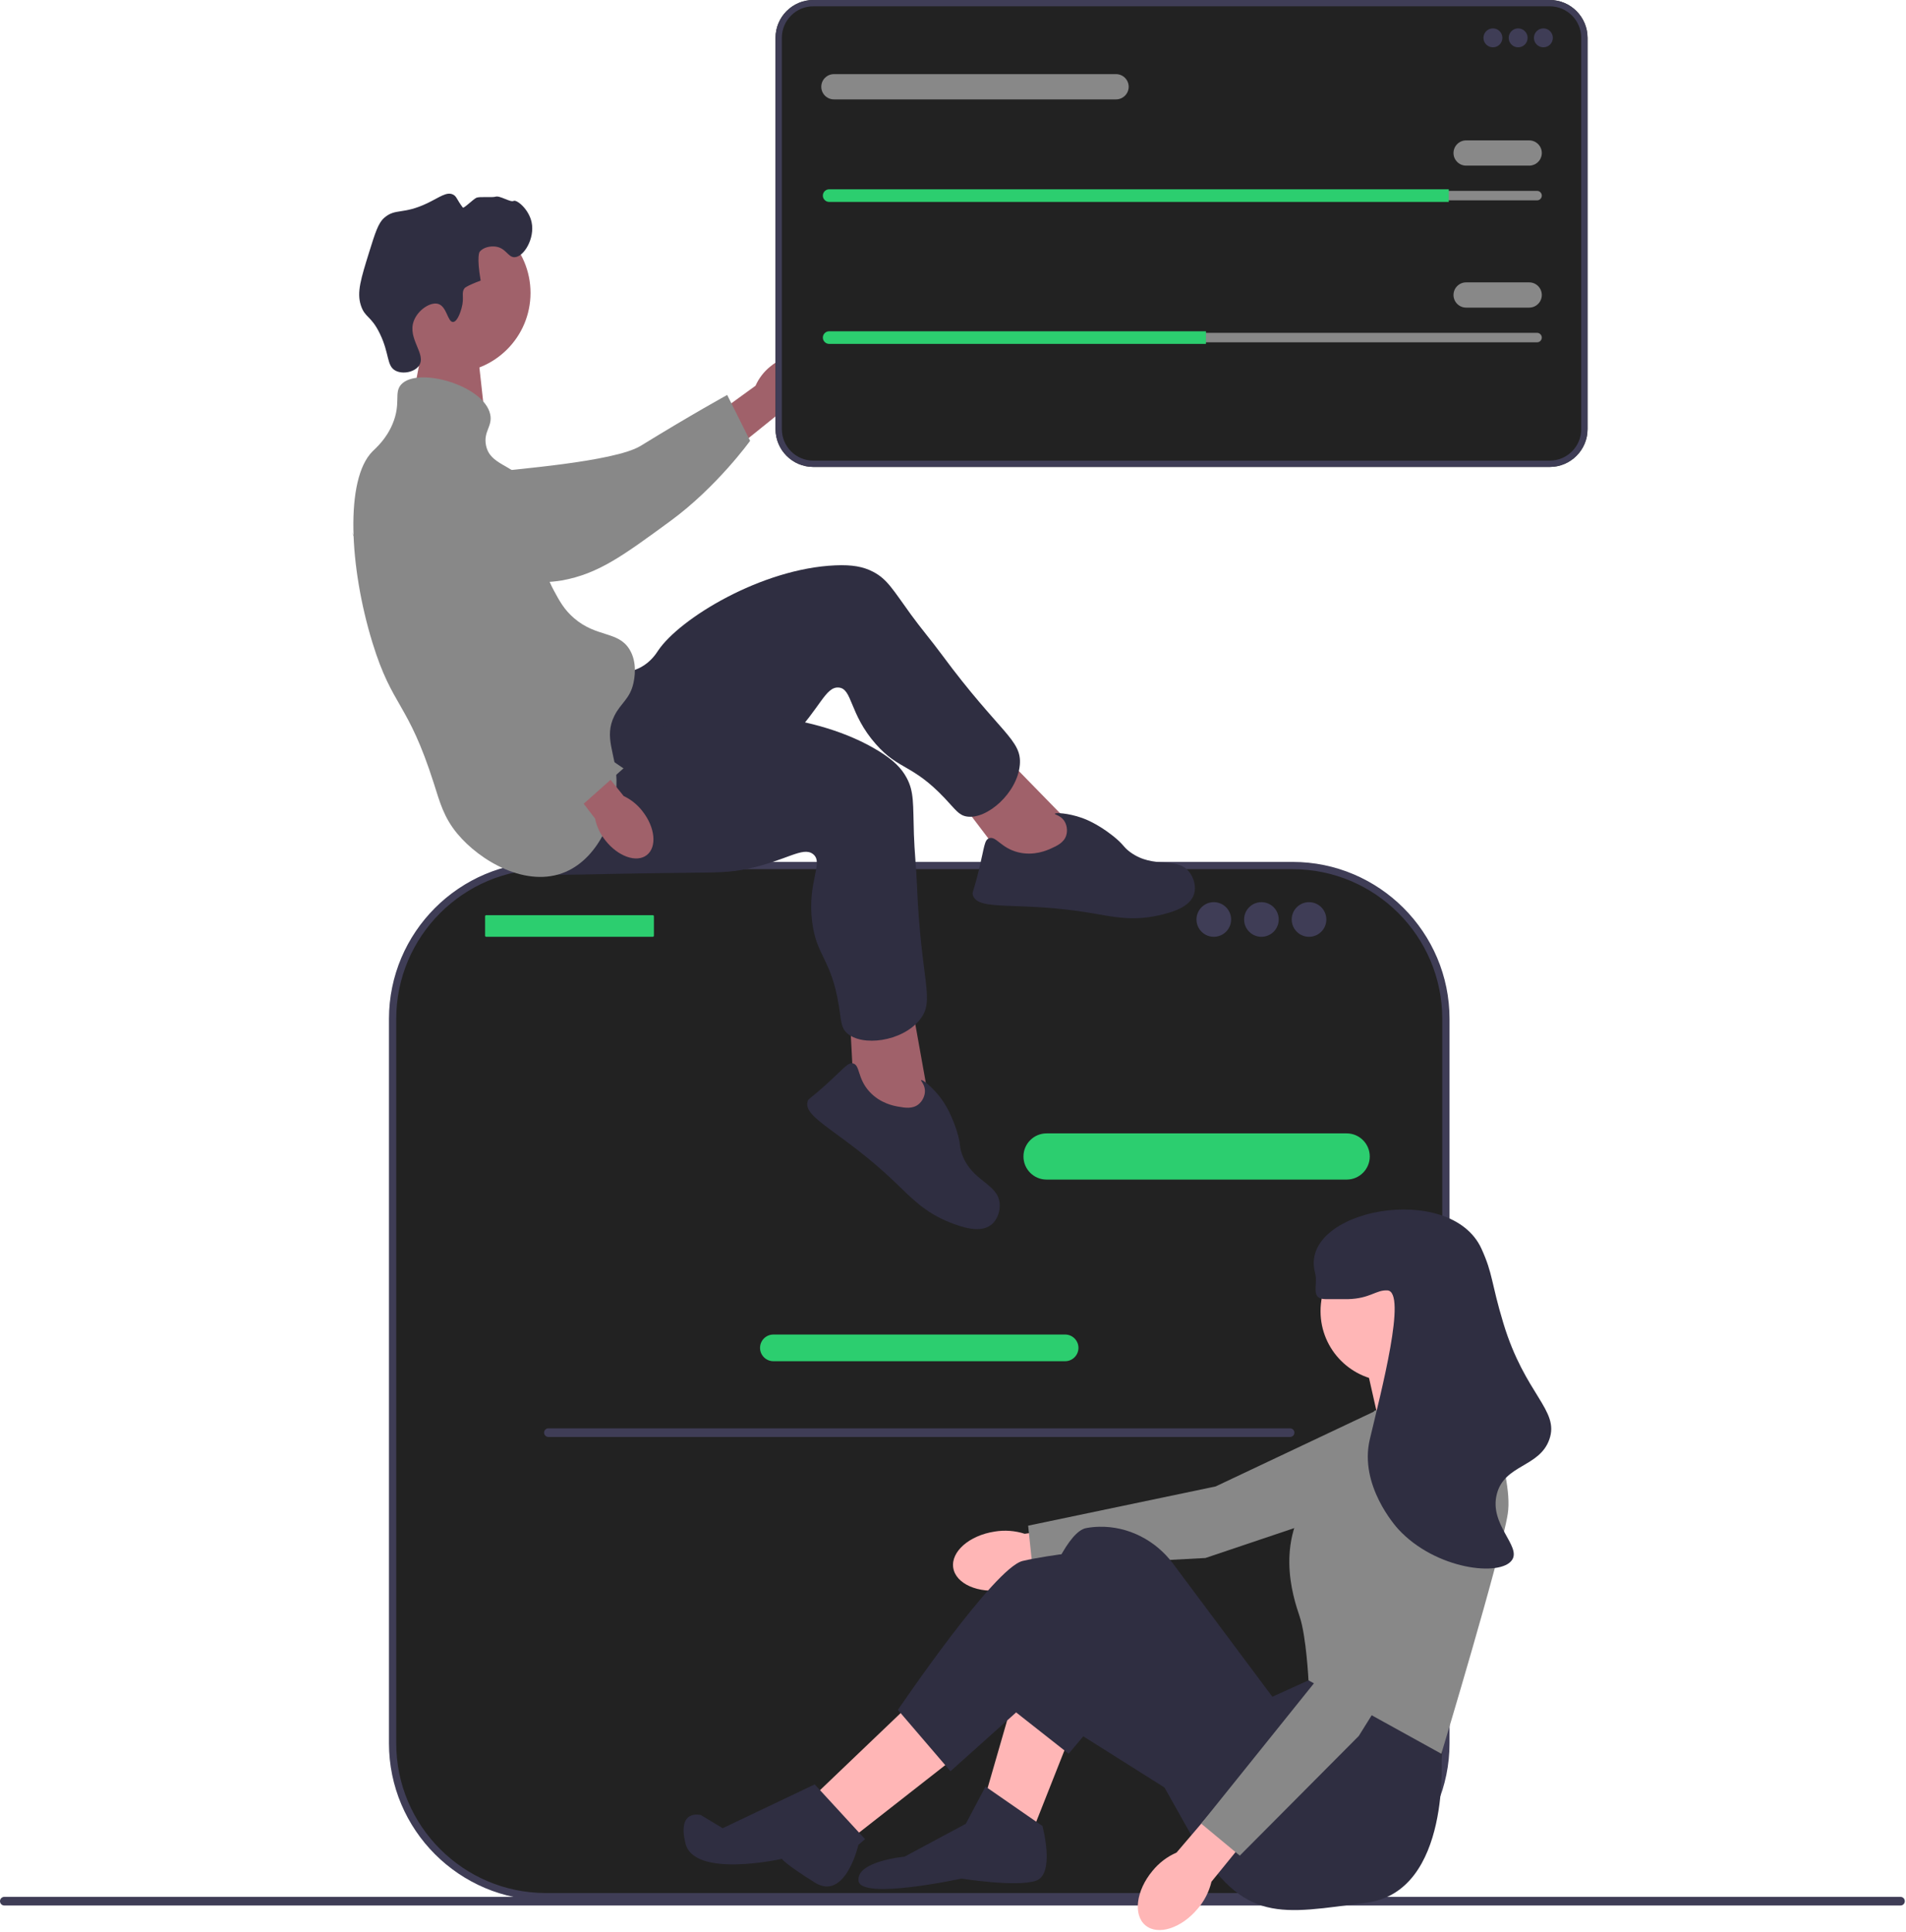 <svg width="525" height="532" viewBox="0 0 525 532" fill="none" xmlns="http://www.w3.org/2000/svg">
<g clip-path="url(#clip0_25_62)">
<path d="M117.675 88.744L113.675 109.744L133.618 115.366L131.14 92.946L117.675 88.744Z" fill="#A0616A"/>
<path d="M0 523.445C0 524.105 0.53 524.635 1.19 524.635H523.48C524.14 524.635 524.67 524.105 524.67 523.445C524.67 522.785 524.14 522.255 523.48 522.255H1.19C0.53 522.255 0 522.785 0 523.445Z" fill="#3F3D56"/>
<path d="M356.038 238.309H150.369C127.046 238.309 108.139 257.216 108.139 280.539V479.971C108.139 503.294 127.046 522.201 150.369 522.201H356.038C379.361 522.201 398.268 503.294 398.268 479.971V280.539C398.268 257.216 379.361 238.309 356.038 238.309Z" fill="#222222"/>
<path d="M356.038 523.201H150.369C126.532 523.201 107.139 503.808 107.139 479.971V280.539C107.139 256.702 126.532 237.309 150.369 237.309H356.038C379.875 237.309 399.268 256.702 399.268 280.539V479.971C399.268 503.808 379.875 523.201 356.038 523.201ZM150.369 239.309C127.635 239.309 109.139 257.804 109.139 280.539V479.971C109.139 502.706 127.635 521.201 150.369 521.201H356.038C378.772 521.201 397.268 502.706 397.268 479.971V280.539C397.268 257.804 378.772 239.309 356.038 239.309L150.369 239.309Z" fill="#3F3D56"/>
<path d="M370.936 324.77H288.268C284.761 324.77 281.909 321.917 281.909 318.411C281.909 314.905 284.761 312.052 288.268 312.052H370.936C374.442 312.052 377.295 314.905 377.295 318.411C377.295 321.917 374.442 324.77 370.936 324.77Z" fill="#2CCE6F"/>
<path d="M293.382 374.777H213.025C210.999 374.777 209.351 373.129 209.351 371.103C209.351 369.077 210.999 367.43 213.025 367.43H293.382C295.408 367.43 297.056 369.077 297.056 371.103C297.056 373.129 295.408 374.777 293.382 374.777Z" fill="#2CCE6F"/>
<path d="M179.806 251.967H133.928C133.757 251.967 133.618 252.106 133.618 252.277V257.618C133.618 257.789 133.757 257.928 133.928 257.928H179.806C179.977 257.928 180.116 257.789 180.116 257.618V252.277C180.116 252.106 179.977 251.967 179.806 251.967Z" fill="#2CCE6F"/>
<path d="M334.336 257.928C336.97 257.928 339.105 255.793 339.105 253.159C339.105 250.525 336.97 248.39 334.336 248.39C331.703 248.39 329.567 250.525 329.567 253.159C329.567 255.793 331.703 257.928 334.336 257.928Z" fill="#3F3D56"/>
<path d="M347.451 257.928C350.085 257.928 352.22 255.793 352.22 253.159C352.22 250.525 350.085 248.39 347.451 248.39C344.817 248.39 342.682 250.525 342.682 253.159C342.682 255.793 344.817 257.928 347.451 257.928Z" fill="#3F3D56"/>
<path d="M360.566 257.928C363.2 257.928 365.335 255.793 365.335 253.159C365.335 250.525 363.2 248.39 360.566 248.39C357.932 248.39 355.797 250.525 355.797 253.159C355.797 255.793 357.932 257.928 360.566 257.928Z" fill="#3F3D56"/>
<path d="M149.868 394.445C149.868 395.105 150.398 395.635 151.058 395.635H355.348C356.008 395.635 356.538 395.105 356.538 394.445C356.538 393.785 356.008 393.255 355.348 393.255H151.058C150.398 393.255 149.868 393.785 149.868 394.445Z" fill="#3F3D56"/>
<path d="M212.173 100.917C216.522 97.323 221.902 96.654 224.188 99.423C226.475 102.191 224.803 107.347 220.451 110.941C218.733 112.401 216.69 113.428 214.493 113.936L195.874 128.93L189.024 120.042L208.107 106.205C209.02 104.143 210.415 102.329 212.173 100.917Z" fill="#A0616A"/>
<path d="M104.553 134.747C104.543 134.084 104.55 128.3 108.832 124.644C113.751 120.445 120.691 122.144 123.126 122.741C128.75 124.118 129.211 126.53 134.492 129.009C144.372 133.646 131.992 131.273 137.872 129.786C139.907 129.271 169.184 127.24 176.471 122.755C190.645 114.032 200.302 108.742 200.302 108.742L206.616 121.368C206.616 121.368 197.487 134.062 184.639 143.465C171.459 153.111 164.87 157.934 154.855 159.798C153.993 159.958 132.783 163.579 115.7 150.817C111.803 147.906 104.664 142.572 104.553 134.747Z" fill="#888888"/>
<path d="M124.137 102.635C136.283 102.635 146.129 92.789 146.129 80.643C146.129 68.496 136.283 58.65 124.137 58.65C111.99 58.65 102.144 68.496 102.144 80.643C102.144 92.789 111.99 102.635 124.137 102.635Z" fill="#A0616A"/>
<path d="M296.375 228.398L273.725 205.213L262.033 217.409L278.908 239.639L295.646 241.553L296.375 228.398Z" fill="#A0616A"/>
<path d="M167.046 184.922C168.371 185.032 172.58 185.875 176.604 183.661C179.35 182.151 180.759 179.904 181.234 179.19C187.136 170.326 209.787 156.505 230.115 155.655C234.719 155.462 237.749 155.995 240.503 157.431C244.409 159.467 245.968 162.383 250.924 169.214C253.634 172.951 256.634 176.471 259.377 180.184C275.439 201.92 281.528 203.626 280.906 210.595C280.216 218.326 271.877 225.662 266.335 224.815C264.065 224.468 263.186 222.89 260.154 219.695C251.263 210.327 247.584 212.058 241.254 204.883C233.864 196.506 234.831 189.56 230.975 189.292C227.4 189.043 225.88 194.968 218.246 202.84C214.753 206.442 212.266 208.094 204.688 213.351C175.177 233.824 174.706 235.263 168.751 236.896C166.145 237.61 147.651 242.68 141.063 234.612C130.753 221.985 155.109 183.93 167.046 184.922Z" fill="#2F2E41"/>
<path d="M289.45 233.637C291.116 232.889 293.064 232.014 293.69 230.003C294.114 228.642 293.87 226.964 292.994 225.805C291.983 224.467 290.486 224.29 290.546 224.054C290.639 223.693 294.178 223.834 298.063 225.208C298.797 225.467 302.118 226.68 306.344 229.979C309.729 232.622 309.273 233.152 311.396 234.676C317.913 239.354 324.024 235.667 327.551 240.054C328.911 241.747 329.492 244.151 328.919 246.094C327.769 249.998 322.176 251.341 319.12 252.034C311.758 253.704 306.186 252.341 300.368 251.361C280.581 248.026 269.464 251.063 267.976 246.479C267.694 245.611 268.152 245.685 269.678 239.319C271.183 233.035 271.134 231.309 272.416 230.806C274.347 230.049 275.643 233.494 280.506 234.673C284.815 235.718 288.371 234.121 289.45 233.637Z" fill="#2F2E41"/>
<path d="M256.108 304.242L250.386 272.34L233.863 275.866L235.343 303.736L248.118 314.719L256.108 304.242Z" fill="#A0616A"/>
<path d="M173.508 195.645C174.542 196.48 177.552 199.542 182.125 199.97C185.245 200.262 187.672 199.194 188.467 198.87C198.327 194.85 224.831 196.132 242.129 206.844C246.047 209.27 248.255 211.413 249.727 214.147C251.816 218.025 251.468 221.313 251.733 229.748C251.878 234.362 252.383 238.96 252.569 243.572C253.653 270.577 257.734 275.409 253.305 280.825C248.393 286.835 237.374 288.222 233.263 284.409C231.58 282.848 231.739 281.049 231.024 276.702C228.927 263.958 224.912 263.325 223.703 253.833C222.292 242.751 226.993 237.547 223.953 235.16C221.134 232.946 216.549 236.996 205.812 239.223C200.899 240.241 197.913 240.212 188.691 240.307C152.776 240.676 151.578 241.602 145.733 239.608C143.176 238.736 125.026 232.547 124.106 222.171C122.665 205.934 164.188 188.122 173.508 195.645Z" fill="#2F2E41"/>
<path d="M247.436 304.689C249.235 305.006 251.338 305.376 252.986 304.063C254.101 303.175 254.841 301.65 254.767 300.198C254.681 298.523 253.542 297.537 253.725 297.375C254.003 297.129 256.853 299.233 259.297 302.551C259.758 303.177 261.825 306.047 263.469 311.149C264.786 315.237 264.111 315.419 265.012 317.872C267.777 325.402 274.905 325.784 275.359 331.394C275.534 333.559 274.665 335.874 273.1 337.16C269.956 339.744 264.574 337.715 261.655 336.573C254.626 333.821 250.781 329.564 246.518 325.485C232.018 311.616 221.113 307.886 222.456 303.257C222.71 302.381 223.047 302.699 227.885 298.288C232.659 293.934 233.588 292.478 234.931 292.782C236.954 293.239 236.092 296.818 239.453 300.524C242.432 303.809 246.271 304.484 247.436 304.689Z" fill="#2F2E41"/>
<path d="M127.135 84.847C127.991 81.784 126.916 80.668 128.012 79.293C128.012 79.293 128.453 78.74 132.396 77.247C131.233 70.497 132.104 69.355 132.104 69.355C133.108 68.04 135.119 67.722 136.488 67.894C139.384 68.258 139.897 70.876 141.75 70.817C144.309 70.736 147.379 65.612 146.426 61.171C145.649 57.549 142.298 54.858 141.457 55.325C140.624 55.788 137.626 53.747 136.488 54.156C135.712 54.435 132.056 54.064 131.227 54.448C130.322 54.868 127.73 57.483 127.482 57.154C125.759 54.864 125.796 54.065 124.797 53.572C123.026 52.697 121.101 54.313 117.782 55.91C110.952 59.195 108.952 57.235 105.798 60.002C104.204 61.4 103.35 64.07 101.706 69.355C99.406 76.746 98.257 80.442 99.367 83.97C100.5 87.568 102.167 86.785 104.629 91.862C107.368 97.513 106.424 100.798 109.013 102.092C111.014 103.092 114.229 102.456 115.443 100.631C117.522 97.506 112.149 93.279 113.982 88.354C115.107 85.332 118.577 83.04 120.705 83.678C123.111 84.399 123.288 88.713 124.797 88.647C126.089 88.59 126.986 85.381 127.135 84.847Z" fill="#2F2E41"/>
<path d="M110.474 105.892C114.975 100.846 133.306 106.069 135.027 114.076C135.734 117.37 133.122 118.76 133.858 122.553C134.934 128.099 141.027 127.721 145.549 133.368C151.97 141.384 145.355 149.219 152.564 162.597C154.105 165.455 155.403 167.865 158.118 170.196C164.347 175.547 170.145 173.712 173.317 178.673C175.689 182.383 174.715 186.955 174.486 188.026C173.55 192.418 171.013 193.488 169.225 197.087C166.25 203.075 169.618 207.471 169.81 214.625C170.049 223.576 165.292 235.983 155.78 240.054C145.092 244.628 132.203 237.053 125.966 229.532C122.244 225.044 121.163 220.904 119.535 215.794C112.258 192.957 108.147 195.022 102.582 176.919C96.221 156.224 94.97 131.979 102.582 124.306C103.591 123.29 106.368 120.939 108.136 116.707C110.515 111.012 108.46 108.151 110.474 105.892Z" fill="#888888"/>
<path d="M176.973 223.359C180.463 227.792 181.003 233.186 178.182 235.406C175.36 237.626 170.245 235.832 166.755 231.396C165.337 229.644 164.359 227.577 163.903 225.369L149.356 206.398L156.872 200.664L171.784 219.168C173.824 220.13 175.603 221.567 176.973 223.359Z" fill="#A0616A"/>
<path d="M123.698 125.123C124.345 124.979 130.008 123.804 134.461 127.25C139.576 131.209 139.328 138.351 139.241 140.856C139.04 146.642 136.773 147.586 135.424 153.261C132.9 163.88 137.707 173.749 140.362 179.201C141.281 181.088 144.234 186.863 150.112 193.082C161.544 205.177 171.744 211.542 171.744 211.542L160.786 221.282C160.786 221.282 143.331 215.962 131.504 205.303C119.372 194.369 100.715 155.684 96.847 146.26C96.514 145.449 101.232 158.642 110.241 139.315C112.295 134.906 116.06 126.829 123.698 125.123Z" fill="#888888"/>
<path d="M273.945 421.686C266.98 422.754 261.885 427.213 262.565 431.645C263.245 436.078 269.442 438.805 276.41 437.736C279.199 437.347 281.854 436.296 284.154 434.67L313.608 429.774L311.642 418.132L282.254 422.29C279.573 421.428 276.723 421.221 273.945 421.686Z" fill="#FFB6B6"/>
<path d="M400.87 385.395L389.449 409.63L332.034 428.957L284.392 431.499L283.198 420.056L334.832 409.26L387.815 384.223L400.87 385.395Z" fill="#888888"/>
<path d="M294.976 477.416L284.722 503.351L271.453 494.304L279.294 467.162L294.976 477.416Z" fill="#FFB6B6"/>
<path d="M252.152 467.765L225.01 493.701L235.867 505.161L263.612 483.447L252.152 467.765Z" fill="#FFB6B6"/>
<path d="M405.957 383.323L405.655 381.212L398.719 367.641L375.799 373.673L380.021 392.37L405.957 383.323Z" fill="#FFB6B6"/>
<path d="M396.306 473.797L397.011 482.856C397.011 482.856 399.925 520.843 376.402 523.859C352.879 526.875 342.625 529.89 328.753 506.367L307.039 467.765L294.356 482.856L277.484 469.575C277.484 469.575 289.548 422.528 299.198 420.719C300.404 420.493 301.611 420.38 302.798 420.355C310.788 420.188 318.319 424.096 323.099 430.5L350.466 467.162L360.418 462.638L396.306 473.797Z" fill="#2F2E41"/>
<path d="M266.024 502.145L271.453 491.891L287.135 502.748C287.135 502.748 290.754 516.018 285.325 517.827C279.897 519.637 264.818 517.224 264.818 517.224C264.818 517.224 237.073 523.256 236.47 517.827C235.867 512.399 249.136 511.192 249.136 511.192L266.024 502.145Z" fill="#2F2E41"/>
<path d="M325.134 494.907L283.214 468.494L261.802 487.669L247.326 470.781C247.326 470.781 273.865 431.576 281.706 429.766C289.547 427.957 302.214 426.75 302.214 426.75L340.816 462.337L325.134 494.907Z" fill="#2F2E41"/>
<path d="M224.406 491.288L238.279 506.367L236.45 507.932C236.45 507.932 232.851 523.607 224.406 518.304C215.962 513.002 215.359 511.795 215.359 511.795C215.359 511.795 191.233 517.224 188.82 507.573C186.408 497.923 193.042 499.732 193.042 499.732L199.067 503.351L224.406 491.288Z" fill="#2F2E41"/>
<path d="M383.037 380.307C393.697 380.307 402.338 371.666 402.338 361.006C402.338 350.347 393.697 341.705 383.037 341.705C372.377 341.705 363.736 350.347 363.736 361.006C363.736 371.666 372.377 380.307 383.037 380.307Z" fill="#FFB6B6"/>
<path d="M378.513 388.45L406.258 380.006C406.258 380.006 417.115 405.338 415.306 416.798C413.496 428.258 397.011 482.856 397.011 482.856L360.418 462.638C360.418 462.638 359.815 450.575 358.006 445.147C356.196 439.718 350.466 423.131 363.133 409.259C375.799 395.386 378.513 388.45 378.513 388.45Z" fill="#888888"/>
<path d="M317.448 515.102C312.932 520.511 312.063 527.226 315.507 530.099C318.95 532.972 325.4 530.915 329.916 525.503C331.75 523.366 333.045 520.821 333.694 518.081L352.536 494.918L343.358 487.491L324.077 510.056C321.496 511.184 319.223 512.914 317.448 515.102Z" fill="#FFB6B6"/>
<path d="M399.795 400.619L406.353 426.595L374.256 477.974L341.49 510.905L330.87 502.094L363.915 460.977L388.963 408L399.795 400.619Z" fill="#888888"/>
<path d="M365.244 357.689C370.194 357.677 370.475 357.71 371.275 357.689C377.415 357.527 379.02 355.112 382.132 355.276C387.686 355.57 380.356 383.417 377.307 396.291C374.317 408.917 384.422 420.231 385.148 421.02C395.405 432.175 413.421 434.215 416.512 429.465C419.014 425.62 410.146 419.774 412.29 411.37C414.385 403.155 424.061 404.03 426.766 396.291C429.598 388.186 420.08 384.099 414.099 364.324C410.665 352.967 411.273 350.851 408.068 343.816C399.502 325.014 357.514 333.02 362.228 350.451C363.14 353.823 360.713 357.7 365.244 357.689Z" fill="#2F2E41"/>
<path d="M426.876 128.561H224.026C218.289 128.561 213.622 123.894 213.622 118.157V10.403C213.622 4.667 218.289 0 224.026 0H426.876C432.613 0 437.28 4.667 437.28 10.403V118.157C437.28 123.894 432.613 128.561 426.876 128.561Z" fill="#222222"/>
<path d="M426.876 128.561H224.026C218.289 128.561 213.622 123.894 213.622 118.157V10.403C213.622 4.667 218.289 0 224.026 0H426.876C432.613 0 437.28 4.667 437.28 10.403V118.157C437.28 123.894 432.613 128.561 426.876 128.561ZM224.026 1.737C219.247 1.737 215.36 5.625 215.36 10.403V118.157C215.36 122.936 219.247 126.824 224.026 126.824H426.876C431.655 126.824 435.543 122.936 435.543 118.157V10.403C435.543 5.625 431.655 1.737 426.876 1.737H224.026Z" fill="#3F3D56"/>
<path d="M411.22 13.03C412.659 13.03 413.826 11.863 413.826 10.424C413.826 8.985 412.659 7.818 411.22 7.818C409.781 7.818 408.614 8.985 408.614 10.424C408.614 11.863 409.781 13.03 411.22 13.03Z" fill="#3F3D56"/>
<path d="M418.169 13.03C419.609 13.03 420.775 11.863 420.775 10.424C420.775 8.985 419.609 7.818 418.169 7.818C416.73 7.818 415.563 8.985 415.563 10.424C415.563 11.863 416.73 13.03 418.169 13.03Z" fill="#3F3D56"/>
<path d="M425.119 13.03C426.558 13.03 427.725 11.863 427.725 10.424C427.725 8.985 426.558 7.818 425.119 7.818C423.679 7.818 422.513 8.985 422.513 10.424C422.513 11.863 423.679 13.03 425.119 13.03Z" fill="#3F3D56"/>
<path d="M228.389 52.554C227.671 52.554 227.086 53.138 227.086 53.857C227.086 54.207 227.222 54.531 227.467 54.77C227.715 55.024 228.039 55.16 228.389 55.16H423.381C424.1 55.16 424.684 54.575 424.684 53.857C424.684 53.506 424.549 53.182 424.303 52.943C424.056 52.689 423.731 52.554 423.381 52.554H228.389Z" fill="#888888"/>
<path d="M399.059 52.119V55.594H228.389C227.912 55.594 227.477 55.403 227.165 55.081C226.843 54.769 226.652 54.334 226.652 53.857C226.652 52.901 227.434 52.119 228.389 52.119H399.059Z" fill="#2CCE6F"/>
<path d="M421.21 45.604H403.837C401.921 45.604 400.362 44.046 400.362 42.13C400.362 40.214 401.921 38.655 403.837 38.655H421.21C423.126 38.655 424.684 40.214 424.684 42.13C424.684 44.046 423.126 45.604 421.21 45.604Z" fill="#888888"/>
<path d="M307.416 27.363H229.692C227.777 27.363 226.218 25.804 226.218 23.888C226.218 21.972 227.777 20.413 229.692 20.413H307.416C309.332 20.413 310.891 21.972 310.891 23.888C310.891 25.804 309.332 27.363 307.416 27.363Z" fill="#888888"/>
<path d="M228.389 91.643C227.671 91.643 227.086 92.228 227.086 92.946C227.086 93.296 227.222 93.62 227.467 93.86C227.715 94.113 228.039 94.249 228.389 94.249H423.381C424.1 94.249 424.684 93.665 424.684 92.946C424.684 92.596 424.549 92.272 424.303 92.032C424.056 91.779 423.731 91.643 423.381 91.643H228.389Z" fill="#888888"/>
<path d="M332.173 91.209V94.683H228.389C227.912 94.683 227.477 94.492 227.165 94.171C226.843 93.858 226.652 93.424 226.652 92.946C226.652 91.99 227.434 91.209 228.389 91.209H332.173Z" fill="#2CCE6F"/>
<path d="M421.21 84.694H403.837C401.921 84.694 400.362 83.135 400.362 81.219C400.362 79.303 401.921 77.745 403.837 77.745H421.21C423.126 77.745 424.684 79.303 424.684 81.219C424.684 83.135 423.126 84.694 421.21 84.694Z" fill="#888888"/>
</g>
<defs>
<clipPath id="clip0_25_62">
<rect width="524.67" height="531.397" fill="white"/>
</clipPath>
</defs>
</svg>
